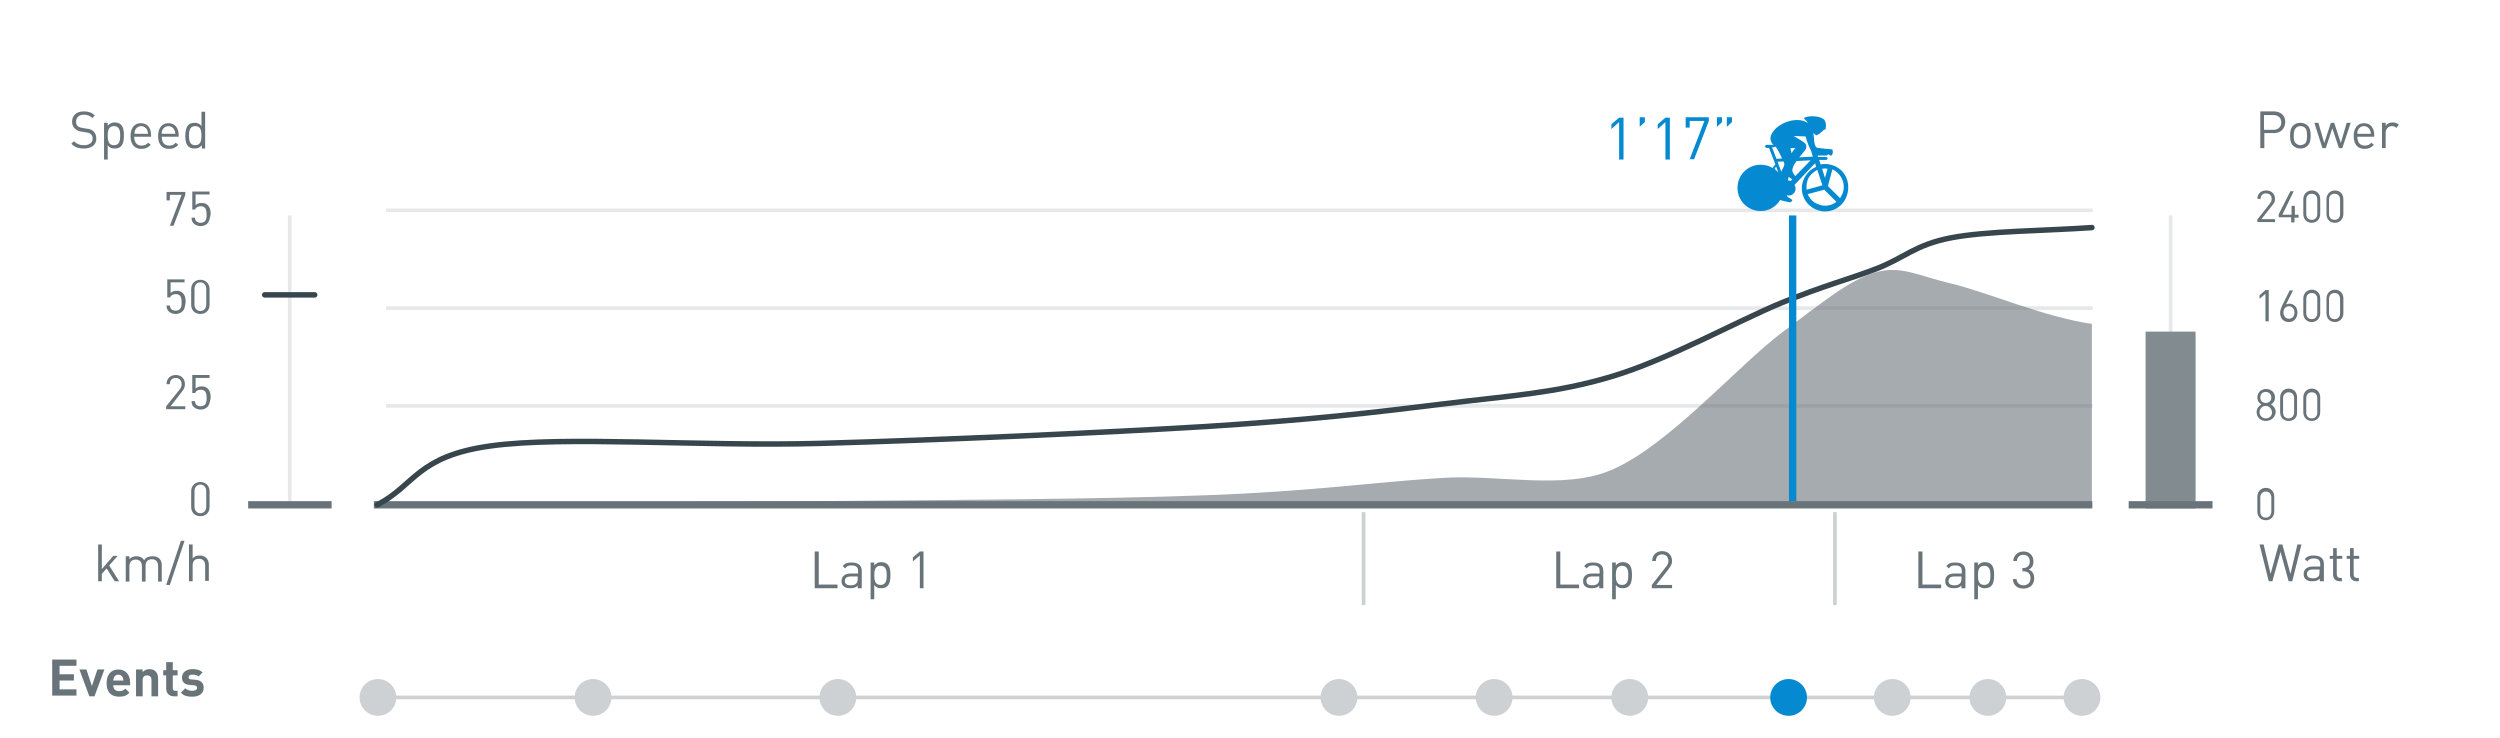 <?xml version="1.0" encoding="utf-8"?>
<!-- Generator: Adobe Illustrator 18.1.0, SVG Export Plug-In . SVG Version: 6.00 Build 0)  -->
<svg version="1.1" xmlns="http://www.w3.org/2000/svg" xmlns:xlink="http://www.w3.org/1999/xlink" x="0px" y="0px"
	 viewBox="0 0 680 200.7" enable-background="new 0 0 680 200.7" xml:space="preserve">
<g id="Layer_1">
	<line fill="none" stroke="#E6E8E9" stroke-miterlimit="10" x1="590.4" y1="136.3" x2="590.4" y2="58.6"/>
	<line fill="none" stroke="#E6E8E9" stroke-miterlimit="10" x1="78.8" y1="136.3" x2="78.8" y2="58.6"/>
	<g id="_x36_">
		<rect x="583.6" y="90.2" fill="#828B90" width="13.6" height="48.1"/>
		<line fill="none" stroke="#CDD1D3" stroke-miterlimit="10" x1="99.5" y1="189.7" x2="569.7" y2="189.7"/>
		<line fill="none" stroke="#CDD1D3" stroke-miterlimit="10" x1="370.9" y1="139.3" x2="370.9" y2="164.6"/>
		<line fill="none" stroke="#CDD1D3" stroke-miterlimit="10" x1="499.1" y1="139.3" x2="499.1" y2="164.6"/>
		<g>
			
				<line fill="none" stroke="#BBBBBB" stroke-width="0.537" stroke-linejoin="round" stroke-miterlimit="10" x1="105.1" y1="137.2" x2="569.1" y2="137.2"/>
		</g>
		<path fill="none" stroke="#E6E8E9" stroke-linejoin="round" stroke-miterlimit="10" d="M105,110.4h464.2 M105,83.8h464.2
			 M105,57.2h464.2"/>
		
			<line fill="none" stroke="#69747A" stroke-width="2" stroke-linejoin="round" stroke-miterlimit="10" x1="101.7" y1="137.3" x2="569.1" y2="137.3"/>
		
			<line fill="none" stroke="#37464D" stroke-width="1.492" stroke-linecap="round" stroke-linejoin="round" stroke-miterlimit="10" x1="72" y1="80.2" x2="85.6" y2="80.2"/>
		<g>
			
				<path fill="none" stroke="#37464D" stroke-width="1.492" stroke-linecap="round" stroke-linejoin="round" stroke-miterlimit="10" d="
				M102.6,137.3c10.3-5.3,10.7-13.2,30.8-16c20.1-2.8,57.2,0.2,89.7-0.7c32.5-0.9,76.9-2.9,105.1-4.6c28.2-1.8,45.7-3.8,64.1-6.1
				c18.4-2.3,30.8-2.9,46.1-7.5c15.4-4.6,34.2-15.1,46.1-20c11.8-4.8,18-6.3,25.6-9.2c7.7-2.9,10.7-6.6,20.5-8.5
				c9.8-1.9,25.6-1.9,38.4-2.8"/>
			<path opacity="0.6" fill="#69747A" d="M102.6,137.3c7.9-0.1,15.4-0.4,30.8-0.5c20.1-0.2,57.2-0.2,89.7-0.5
				c32.5-0.3,76.9-0.5,105.1-1.6c28.2-1,45.7-3.6,64.1-4.7c15.6-1,33.1,3.4,46.1-2.2c15.4-6.6,34.2-28.2,46.1-37.2
				c11.3-8.4,18.4-14.4,25.6-16.5c6.9-2,11.6,0.9,20.5,3c9.8,2.3,25.2,9.1,38.4,11l0,49"/>
		</g>
		<g>
			<circle fill="#CDD1D3" cx="161.3" cy="189.7" r="5"/>
			<circle fill="#CDD1D3" cx="227.9" cy="189.7" r="5"/>
			<circle fill="#CDD1D3" cx="364.2" cy="189.7" r="5"/>
			<circle fill="#CDD1D3" cx="406.4" cy="189.7" r="5"/>
			<circle fill="#CDD1D3" cx="443.3" cy="189.7" r="5"/>
			<circle fill="#0589D1" cx="486.5" cy="189.7" r="5"/>
			<circle fill="#CDD1D3" cx="566.3" cy="189.7" r="5"/>
			<circle fill="#CDD1D3" cx="540.7" cy="189.7" r="5"/>
			<circle fill="#CDD1D3" cx="102.8" cy="189.7" r="5"/>
			<circle fill="#CDD1D3" cx="514.7" cy="189.7" r="5"/>
		</g>
		<g>
			<line fill="none" stroke="#0589D1" stroke-width="2" stroke-miterlimit="10" x1="487.6" y1="136.3" x2="487.6" y2="58.6"/>
			<path fill="#0589D1" d="M498.9,45.1c-1.2-0.5-2.5-0.6-3.7-0.4l-0.4-1.2h1.9c0.2,0,0.4-0.2,0.4-0.4c0-0.2-0.2-0.4-0.4-0.4h-2.2
				l-0.1-0.4h2.4c0.2,0,0.4-0.2,0.4-0.4c0.1,0,0.1,0,0.1,0.1c0.4,0.2,0.5,0.3,0.8,0.3s0.5-0.8,0.4-1.2c-0.1-0.4,0.1-0.5-0.4-0.5
				c-0.5,0-3.1-0.3-3.8-0.4c-0.6-0.1-0.9-1.6-0.9-2.7c-0.1-1-0.2-1.4-0.2-1.4c0,0.1,0.6,0.6,0.8,0.7c0.2,0.1,1.4-0.8,1.8-1.2
				c0.4-0.4,0.4-0.4,0.4-0.4l0.3,0.1c0,0,0.6-2-0.5-2.9s-3.6-0.9-4.6-0.6c-0.9,0.3-0.8,0.3-0.8,0.3l1.1,1.2l-0.1,0.1
				c0,0-1.2-1-3.7-0.7c-1.7,0.2-4,1.1-5.4,2.8c-1.4,1.7-0.9,2.8-0.6,3.3c0.1,0.2,0.2,0.4,0.5,0.6h-1.9c-0.2,0-0.4,0.2-0.4,0.4v0
				c0,0.2,0.1,0.3,0.3,0.4c0.2,0,0.5,0.1,0.8,0.1l1.7,4.4l-0.8,1c-0.9-0.6-2-0.9-3.2-0.9c-3.5,0-6.3,2.8-6.3,6.3
				c0,3.5,2.8,6.3,6.3,6.3c2.3,0,4.2-1.2,5.3-3c0.4,0.2,2,0.5,2.5,0.6c0.5,0.1,0.7-0.3,0.8-0.5c0.1-0.2-0.6-0.5-1.2-0.9
				c-0.1-0.1-0.2-0.3-0.3-0.5c0.2,0,0.3,0.1,0.5,0.1c1.1,0,1.9-0.9,1.9-1.9c0-0.4-0.1-0.7-0.3-1l5.6-5.9l0.3,1
				c-1.5,0.6-2.7,1.8-3.4,3.4c-1.4,3.2,0.2,6.9,3.4,8.2c3.2,1.4,6.9-0.2,8.2-3.4C503.6,50.1,502.1,46.4,498.9,45.1z M488.3,47.9
				c-0.4-0.5-0.8-1.2-0.8-1.5c0-0.7,0.5-1.7,1.1-2.5c0,0,0.1-0.1,0.1-0.1l3.8-0.2L488.3,47.9z M484.7,43.1l-1.5,0.1l-1.2-3.1
				c0.2,0,0.6-0.1,1-0.2C483.6,40.8,484.3,42.1,484.7,43.1z M483.5,44l1.6-0.1c0.1,0.2,0.2,0.4,0.2,0.5c0.2,0.6-0.4,1.4-0.8,2.3
				L483.5,44z M486.4,49.1c0,0-0.1,0-0.1,0c0.1-0.3,0.1-0.6,0.2-1c0.3,0.2,0.7,0.5,1,0.7l-0.4,0.4C486.8,49.1,486.6,49.1,486.4,49.1
				z M491.1,37.1c0,0,0.7,2.4,1.3,3.5c0.1,0.1,0.2,0.3,0.2,0.4l0.5,1.6l-3.7,0.2c0.8-1,1.9-2.2,1.9-2.6c0-0.6,0-1-0.4-1.3
				c-0.4-0.4-3-1.9-3-1.9S491,37.1,491.1,37.1z M488.4,40.3c0,0-0.6,0.4-1.1,1.4c-0.1-0.5-0.2-1-0.3-1.4
				C488.1,40.3,488.4,40.3,488.4,40.3z M482.7,45.9l0.4-0.6l0.6,1.6C483.4,46.6,483.1,46.3,482.7,45.9z M497.1,45.9l-0.7,2.5
				l-0.8-2.5C496.1,45.8,496.6,45.8,497.1,45.9z M491.7,48.9c0.5-1.2,1.5-2.1,2.6-2.7l1.4,4.2l-4.3,1.2
				C491.3,50.7,491.4,49.8,491.7,48.9z M494.4,55.5c-1.3-0.5-2.2-1.5-2.7-2.7l4.5-1.2l3.3,3.3C498.1,56,496.2,56.3,494.4,55.5z
				 M501.1,52.8c-0.2,0.4-0.4,0.8-0.6,1.1l-3.3-3.3l0,0l0,0l1.2-4.5c0,0,0,0,0.1,0C501,47.3,502.2,50.3,501.1,52.8z"/>
			<g>
				<path fill="#0589D1" d="M440.4,43.3V33.2l-2.1,1.9v-1.3l2.1-1.8h1.2v11.4H440.4z"/>
				<path fill="#0589D1" d="M446,34.5v-2.6h1.4v1.3L446,34.5z"/>
				<path fill="#0589D1" d="M453,43.3V33.2l-2.1,1.9v-1.3l2.1-1.8h1.2v11.4H453z"/>
				<path fill="#0589D1" d="M460.8,43.3h-1.2l4-10.4h-4v1.8h-1.1v-2.8h6.3v1L460.8,43.3z"/>
				<path fill="#0589D1" d="M467,34.5v-2.6h1.4v1.3L467,34.5z M469.7,34.5v-2.6h1.4v1.3L469.7,34.5z"/>
			</g>
		</g>
	</g>
</g>
<g id="Layer_2">
	<g>
		<g>
			<path fill="#69747A" d="M49.6,84.7c-0.4,0.4-1,0.7-1.8,0.7c-0.8,0-1.5-0.3-1.9-0.7c-0.4-0.4-0.6-0.9-0.6-1.6h0.9
				c0.1,0.9,0.6,1.4,1.6,1.4c0.5,0,0.9-0.2,1.1-0.4c0.5-0.5,0.5-1.2,0.5-1.9c0-1.1-0.2-2.2-1.6-2.2c-0.8,0-1.4,0.4-1.5,0.9h-0.8
				v-4.9h4.7v0.8h-3.8v2.9c0.4-0.4,0.9-0.6,1.7-0.6c0.7,0,1.2,0.2,1.6,0.6c0.7,0.7,0.8,1.6,0.8,2.5C50.3,83.2,50.3,84.1,49.6,84.7z"
				/>
			<path fill="#69747A" d="M54.5,85.4c-1.5,0-2.5-1-2.5-2.5v-4.3c0-1.5,1.1-2.5,2.5-2.5c1.4,0,2.5,1,2.5,2.5v4.3
				C57,84.4,56,85.4,54.5,85.4z M56.1,78.6c0-1-0.6-1.8-1.6-1.8s-1.6,0.8-1.6,1.8v4.2c0,1,0.6,1.8,1.6,1.8s1.6-0.8,1.6-1.8V78.6z"/>
		</g>
		<g>
			<path fill="#69747A" d="M45.2,111.3v-0.8l3.7-4.6c0.4-0.5,0.5-0.9,0.5-1.4c0-1-0.6-1.7-1.6-1.7c-0.9,0-1.6,0.5-1.6,1.7h-0.9
				c0-1.5,1-2.5,2.5-2.5c1.5,0,2.5,1,2.5,2.5c0,0.7-0.2,1.2-0.7,1.9l-3.2,4.1h4v0.8H45.2z"/>
			<path fill="#69747A" d="M56.4,110.7c-0.4,0.4-1,0.7-1.8,0.7c-0.8,0-1.5-0.3-1.9-0.7c-0.4-0.4-0.6-0.9-0.6-1.6H53
				c0.1,0.9,0.6,1.4,1.6,1.4c0.5,0,0.9-0.2,1.1-0.4c0.5-0.5,0.5-1.2,0.5-1.9c0-1.1-0.2-2.2-1.6-2.2c-0.8,0-1.4,0.4-1.5,0.9h-0.8
				v-4.9h4.7v0.8h-3.8v2.9c0.4-0.4,0.9-0.6,1.7-0.6c0.7,0,1.2,0.2,1.6,0.6c0.7,0.7,0.8,1.6,0.8,2.5C57.1,109.2,57,110.1,56.4,110.7z
				"/>
		</g>
		<g>
			<path fill="#69747A" d="M54.5,140.4c-1.5,0-2.5-1-2.5-2.5v-4.3c0-1.5,1.1-2.5,2.5-2.5c1.4,0,2.5,1,2.5,2.5v4.3
				C57,139.4,56,140.4,54.5,140.4z M56.1,133.6c0-1-0.6-1.8-1.6-1.8c-1,0-1.6,0.8-1.6,1.8v4.2c0,1,0.6,1.8,1.6,1.8
				c1,0,1.6-0.8,1.6-1.8V133.6z"/>
		</g>
		<g>
			<path fill="#69747A" d="M616.2,87.5v-7.6l-1.6,1.4v-1l1.6-1.4h0.9v8.5H616.2z"/>
			<path fill="#69747A" d="M622.6,87.6c-1.5,0-2.4-1-2.4-2.5c0-0.6,0.2-1.2,0.5-1.9l2.1-4.2h0.9l-1.9,3.8c0.3-0.1,0.6-0.2,0.9-0.2
				c1.3,0,2.2,1,2.2,2.4C624.9,86.5,624,87.6,622.6,87.6z M622.6,83.3c-0.9,0-1.5,0.7-1.5,1.7c0,1,0.6,1.7,1.5,1.7s1.5-0.7,1.5-1.7
				C624.1,84.1,623.5,83.3,622.6,83.3z"/>
			<path fill="#69747A" d="M628.8,87.6c-1.3,0-2.3-0.9-2.3-2.4v-4c0-1.4,1-2.4,2.3-2.4c1.3,0,2.3,0.9,2.3,2.4v4
				C631.1,86.6,630.1,87.6,628.8,87.6z M630.3,81.3c0-0.9-0.5-1.6-1.5-1.6s-1.5,0.7-1.5,1.6v3.9c0,0.9,0.5,1.6,1.5,1.6
				s1.5-0.7,1.5-1.6V81.3z"/>
			<path fill="#69747A" d="M635.1,87.6c-1.3,0-2.3-0.9-2.3-2.4v-4c0-1.4,1-2.4,2.3-2.4c1.3,0,2.3,0.9,2.3,2.4v4
				C637.4,86.6,636.4,87.6,635.1,87.6z M636.5,81.3c0-0.9-0.5-1.6-1.5-1.6s-1.5,0.7-1.5,1.6v3.9c0,0.9,0.5,1.6,1.5,1.6
				s1.5-0.7,1.5-1.6V81.3z"/>
		</g>
		<g>
			<path fill="#69747A" d="M616.3,114.5c-1.4,0-2.5-1-2.5-2.4c0-1,0.6-1.7,1.3-2.1c-0.7-0.4-1.1-1-1.1-1.9c0-1.3,1-2.3,2.4-2.3
				c1.4,0,2.4,1,2.4,2.3c0,0.9-0.4,1.5-1.1,1.9c0.7,0.4,1.3,1.1,1.3,2.1C618.8,113.6,617.7,114.5,616.3,114.5z M616.3,110.4
				c-0.9,0-1.7,0.7-1.7,1.7c0,0.9,0.7,1.7,1.7,1.7s1.7-0.7,1.7-1.7C617.9,111.2,617.2,110.4,616.3,110.4z M616.3,106.6
				c-0.9,0-1.5,0.6-1.5,1.5c0,0.9,0.6,1.5,1.5,1.5c0.9,0,1.5-0.6,1.5-1.5C617.8,107.3,617.2,106.6,616.3,106.6z"/>
			<path fill="#69747A" d="M622.5,114.5c-1.3,0-2.3-0.9-2.3-2.4v-4c0-1.4,1-2.4,2.3-2.4c1.3,0,2.3,0.9,2.3,2.4v4
				C624.9,113.6,623.9,114.5,622.5,114.5z M624,108.3c0-0.9-0.5-1.6-1.5-1.6c-0.9,0-1.5,0.7-1.5,1.6v3.9c0,0.9,0.5,1.6,1.5,1.6
				c0.9,0,1.5-0.7,1.5-1.6V108.3z"/>
			<path fill="#69747A" d="M628.8,114.5c-1.3,0-2.3-0.9-2.3-2.4v-4c0-1.4,1-2.4,2.3-2.4c1.3,0,2.3,0.9,2.3,2.4v4
				C631.1,113.6,630.1,114.5,628.8,114.5z M630.3,108.3c0-0.9-0.5-1.6-1.5-1.6s-1.5,0.7-1.5,1.6v3.9c0,0.9,0.5,1.6,1.5,1.6
				s1.5-0.7,1.5-1.6V108.3z"/>
		</g>
		<g>
			<path fill="#69747A" d="M616.3,141.5c-1.3,0-2.3-0.9-2.3-2.4v-4c0-1.4,1-2.4,2.3-2.4c1.3,0,2.3,0.9,2.3,2.4v4
				C618.6,140.6,617.6,141.5,616.3,141.5z M617.8,135.3c0-0.9-0.5-1.6-1.5-1.6c-0.9,0-1.5,0.7-1.5,1.6v3.9c0,0.9,0.5,1.6,1.5,1.6
				c0.9,0,1.5-0.7,1.5-1.6V135.3z"/>
		</g>
		<g>
			<path fill="#69747A" d="M221.6,160v-10h1.1v9h5.1v1H221.6z"/>
			<path fill="#69747A" d="M233.3,160v-0.7c-0.5,0.5-1.1,0.7-2,0.7c-1,0-1.5-0.2-1.9-0.6c-0.4-0.3-0.5-0.9-0.5-1.4
				c0-1.2,0.9-2,2.4-2h2.1v-0.7c0-1-0.5-1.5-1.8-1.5c-0.9,0-1.3,0.2-1.7,0.8l-0.7-0.6c0.6-0.8,1.3-1,2.4-1c1.9,0,2.8,0.8,2.8,2.3
				v4.7H233.3z M233.3,156.8h-1.9c-1,0-1.6,0.4-1.6,1.2c0,0.8,0.5,1.2,1.6,1.2c0.6,0,1.1-0.1,1.5-0.5c0.2-0.2,0.4-0.6,0.4-1.2V156.8
				z"/>
			<path fill="#69747A" d="M241.4,159.4c-0.4,0.4-1,0.6-1.7,0.6c-0.8,0-1.4-0.2-1.9-0.9v3.9h-1v-10h1v0.8c0.6-0.7,1.2-0.9,1.9-0.9
				c0.7,0,1.3,0.2,1.7,0.6c0.7,0.7,0.8,1.8,0.8,2.9S242.1,158.7,241.4,159.4z M239.5,153.9c-1.5,0-1.7,1.3-1.7,2.6s0.2,2.6,1.7,2.6
				c1.5,0,1.7-1.3,1.7-2.6S241,153.9,239.5,153.9z"/>
			<path fill="#69747A" d="M250.2,160v-8.9l-1.9,1.6v-1.1l1.9-1.6h1v10H250.2z"/>
		</g>
		<g>
			<path fill="#69747A" d="M423.3,160v-10h1.1v9h5.1v1H423.3z"/>
			<path fill="#69747A" d="M435,160v-0.7c-0.5,0.5-1.1,0.7-2,0.7c-1,0-1.5-0.2-1.9-0.6c-0.4-0.3-0.5-0.9-0.5-1.4c0-1.2,0.9-2,2.4-2
				h2.1v-0.7c0-1-0.5-1.5-1.8-1.5c-0.9,0-1.3,0.2-1.7,0.8l-0.7-0.6c0.6-0.8,1.3-1,2.4-1c1.9,0,2.8,0.8,2.8,2.3v4.7H435z M435,156.8
				h-1.9c-1,0-1.6,0.4-1.6,1.2c0,0.8,0.5,1.2,1.6,1.2c0.6,0,1.1-0.1,1.5-0.5c0.2-0.2,0.4-0.6,0.4-1.2V156.8z"/>
			<path fill="#69747A" d="M443.1,159.4c-0.4,0.4-1,0.6-1.7,0.6c-0.8,0-1.4-0.2-1.9-0.9v3.9h-1v-10h1v0.8c0.6-0.7,1.2-0.9,1.9-0.9
				c0.7,0,1.3,0.2,1.7,0.6c0.7,0.7,0.8,1.8,0.8,2.9S443.8,158.7,443.1,159.4z M441.2,153.9c-1.5,0-1.7,1.3-1.7,2.6s0.2,2.6,1.7,2.6
				c1.5,0,1.7-1.3,1.7-2.6S442.7,153.9,441.2,153.9z"/>
			<path fill="#69747A" d="M449.3,160v-0.9l3.9-5c0.4-0.5,0.6-0.9,0.6-1.5c0-1.1-0.6-1.8-1.7-1.8c-0.9,0-1.7,0.5-1.7,1.8h-1
				c0-1.6,1.1-2.7,2.7-2.7c1.6,0,2.7,1.1,2.7,2.7c0,0.8-0.3,1.3-0.8,2l-3.5,4.5h4.3v0.9H449.3z"/>
		</g>
		<g>
			<path fill="#69747A" d="M521.8,160v-10h1.1v9h5.1v1H521.8z"/>
			<path fill="#69747A" d="M533.5,160v-0.7c-0.5,0.5-1.1,0.7-2,0.7c-1,0-1.5-0.2-1.9-0.6c-0.4-0.3-0.5-0.9-0.5-1.4
				c0-1.2,0.9-2,2.4-2h2.1v-0.7c0-1-0.5-1.5-1.8-1.5c-0.9,0-1.3,0.2-1.7,0.8l-0.7-0.6c0.6-0.8,1.3-1,2.4-1c1.9,0,2.8,0.8,2.8,2.3
				v4.7H533.5z M533.5,156.8h-1.9c-1,0-1.6,0.4-1.6,1.2c0,0.8,0.5,1.2,1.6,1.2c0.6,0,1.1-0.1,1.5-0.5c0.2-0.2,0.4-0.6,0.4-1.2V156.8
				z"/>
			<path fill="#69747A" d="M541.6,159.4c-0.4,0.4-1,0.6-1.7,0.6c-0.8,0-1.4-0.2-1.9-0.9v3.9h-1v-10h1v0.8c0.6-0.7,1.2-0.9,1.9-0.9
				c0.7,0,1.3,0.2,1.7,0.6c0.7,0.7,0.8,1.8,0.8,2.9S542.3,158.7,541.6,159.4z M539.7,153.9c-1.5,0-1.7,1.3-1.7,2.6s0.2,2.6,1.7,2.6
				c1.5,0,1.7-1.3,1.7-2.6S541.2,153.9,539.7,153.9z"/>
			<path fill="#69747A" d="M550.4,160.1c-1.6,0-2.8-0.8-2.9-2.6h1c0.1,1.2,1,1.7,1.9,1.7c1.1,0,1.9-0.7,1.9-1.9c0-1.2-0.6-1.9-2-1.9
				h-0.2v-0.9h0.2c1.2,0,1.8-0.7,1.8-1.8c0-1.2-0.8-1.8-1.7-1.8c-1.1,0-1.7,0.6-1.8,1.7h-1c0.1-1.6,1.3-2.6,2.8-2.6
				c1.6,0,2.7,1.1,2.7,2.7c0,1.1-0.4,1.8-1.3,2.2c1,0.4,1.5,1.2,1.5,2.4C553.3,159.1,552,160.1,550.4,160.1z"/>
		</g>
		<g>
			<path fill="#69747A" d="M614,60.5v-0.8l3.4-4.3c0.3-0.4,0.5-0.8,0.5-1.3c0-0.9-0.6-1.5-1.5-1.5c-0.8,0-1.5,0.4-1.5,1.5H614
				c0-1.3,0.9-2.3,2.4-2.3c1.4,0,2.4,0.9,2.4,2.3c0,0.7-0.2,1.1-0.7,1.7l-3,3.8h3.7v0.8H614z"/>
			<path fill="#69747A" d="M624.1,59.1v1.4h-0.9v-1.4h-3.4v-0.8L623,52h0.9l-3.1,6.4h2.5v-2.4h0.9v2.4h1v0.8H624.1z"/>
			<path fill="#69747A" d="M628.8,60.6c-1.3,0-2.3-0.9-2.3-2.4v-4c0-1.4,1-2.4,2.3-2.4c1.3,0,2.3,0.9,2.3,2.4v4
				C631.1,59.6,630.1,60.6,628.8,60.6z M630.3,54.3c0-0.9-0.5-1.6-1.5-1.6s-1.5,0.7-1.5,1.6v3.9c0,0.9,0.5,1.6,1.5,1.6
				s1.5-0.7,1.5-1.6V54.3z"/>
			<path fill="#69747A" d="M635.1,60.6c-1.3,0-2.3-0.9-2.3-2.4v-4c0-1.4,1-2.4,2.3-2.4c1.3,0,2.3,0.9,2.3,2.4v4
				C637.4,59.6,636.4,60.6,635.1,60.6z M636.5,54.3c0-0.9-0.5-1.6-1.5-1.6s-1.5,0.7-1.5,1.6v3.9c0,0.9,0.5,1.6,1.5,1.6
				s1.5-0.7,1.5-1.6V54.3z"/>
		</g>
		<g>
			<path fill="#69747A" d="M47.2,61.4h-1l3.2-8.4h-3.2v1.5h-0.9v-2.3h5.1v0.8L47.2,61.4z"/>
			<path fill="#69747A" d="M56.4,60.8c-0.4,0.4-1,0.7-1.8,0.7c-0.8,0-1.5-0.3-1.9-0.7c-0.4-0.4-0.6-0.9-0.6-1.6H53
				c0.1,0.9,0.6,1.4,1.6,1.4c0.5,0,0.9-0.2,1.1-0.4c0.5-0.5,0.5-1.2,0.5-1.9c0-1.1-0.2-2.2-1.6-2.2c-0.8,0-1.4,0.4-1.5,0.9h-0.8
				v-4.9h4.7v0.8h-3.8v2.9c0.4-0.4,0.9-0.6,1.7-0.6c0.7,0,1.2,0.2,1.6,0.6c0.7,0.7,0.8,1.6,0.8,2.5C57.1,59.2,57,60.1,56.4,60.8z"/>
		</g>
		<g>
			<path fill="#69747A" d="M623.5,158.1h-1l-2.2-8l-2.2,8h-1l-2.5-10h1.1l1.9,8l2.2-8h1l2.2,8l1.9-8h1.1L623.5,158.1z"/>
			<path fill="#69747A" d="M631,158.1v-0.7c-0.5,0.5-1.1,0.7-2,0.7c-1,0-1.5-0.2-1.9-0.6c-0.4-0.3-0.5-0.9-0.5-1.4
				c0-1.2,0.9-2,2.4-2h2.1v-0.7c0-1-0.5-1.5-1.8-1.5c-0.9,0-1.3,0.2-1.7,0.8l-0.7-0.6c0.6-0.8,1.3-1,2.4-1c1.9,0,2.8,0.8,2.8,2.3
				v4.7H631z M631,154.9h-1.9c-1,0-1.6,0.4-1.6,1.2c0,0.8,0.5,1.2,1.6,1.2c0.6,0,1.1-0.1,1.5-0.5c0.2-0.2,0.3-0.6,0.3-1.2V154.9z"/>
			<path fill="#69747A" d="M636.4,158.1c-1.2,0-1.8-0.8-1.8-1.8v-4.3h-0.9v-0.8h0.9v-2.1h1v2.1h1.5v0.8h-1.5v4.2c0,0.6,0.3,1,0.9,1
				h0.5v0.9H636.4z"/>
			<path fill="#69747A" d="M641,158.1c-1.2,0-1.8-0.8-1.8-1.8v-4.3h-0.9v-0.8h0.9v-2.1h1v2.1h1.5v0.8h-1.5v4.2c0,0.6,0.3,1,0.9,1
				h0.5v0.9H641z"/>
		</g>
		<g>
			<path fill="#69747A" d="M618.5,36.2h-2.6v4.1h-1.1v-10h3.7c1.8,0,3.1,1.1,3.1,2.9C621.5,35.1,620.3,36.2,618.5,36.2z M618.4,31.3
				h-2.6v4h2.6c1.2,0,2.1-0.7,2.1-2C620.5,32,619.6,31.3,618.4,31.3z"/>
			<path fill="#69747A" d="M627.7,39.6c-0.5,0.5-1.1,0.8-2,0.8c-0.8,0-1.5-0.3-2-0.8c-0.7-0.7-0.8-1.7-0.8-2.7s0.1-2,0.8-2.7
				c0.5-0.5,1.1-0.8,2-0.8c0.8,0,1.5,0.3,2,0.8c0.7,0.7,0.8,1.7,0.8,2.7S628.4,38.9,627.7,39.6z M627,34.8c-0.3-0.3-0.8-0.5-1.3-0.5
				s-0.9,0.2-1.2,0.5c-0.5,0.5-0.6,1.3-0.6,2.1c0,0.8,0,1.6,0.6,2.1c0.3,0.3,0.8,0.5,1.2,0.5s0.9-0.2,1.3-0.5
				c0.5-0.5,0.5-1.4,0.5-2.1C627.5,36.1,627.5,35.3,627,34.8z"/>
			<path fill="#69747A" d="M637.1,40.3h-0.9l-1.8-5.4l-1.8,5.4h-0.9l-2.2-6.9h1.1l1.6,5.5l1.8-5.5h0.9l1.8,5.5l1.6-5.5h1.1
				L637.1,40.3z"/>
			<path fill="#69747A" d="M641.2,37.2c0,1.5,0.7,2.4,2,2.4c0.8,0,1.3-0.2,1.8-0.8l0.7,0.6c-0.7,0.7-1.4,1.1-2.5,1.1
				c-1.8,0-3-1.1-3-3.5c0-2.2,1.1-3.5,2.8-3.5c1.8,0,2.8,1.3,2.8,3.3v0.4H641.2z M644.6,35.3c-0.3-0.6-0.9-1-1.6-1
				c-0.7,0-1.3,0.4-1.6,1c-0.2,0.4-0.2,0.6-0.2,1.1h3.7C644.8,35.9,644.8,35.6,644.6,35.3z"/>
			<path fill="#69747A" d="M651.8,34.8c-0.4-0.4-0.7-0.5-1.2-0.5c-1,0-1.7,0.8-1.7,1.8v4.2h-1v-6.9h1v0.8c0.4-0.6,1.1-0.9,1.9-0.9
				c0.7,0,1.2,0.2,1.7,0.6L651.8,34.8z"/>
		</g>
		<g>
			<path fill="#69747A" d="M31.2,158.1l-2.2-3.5l-1.3,1.5v2h-1v-10h1v6.7l3.1-3.6H32l-2.3,2.6l2.7,4.3H31.2z"/>
			<path fill="#69747A" d="M43,158.1v-4.2c0-1.2-0.7-1.8-1.7-1.8c-1,0-1.7,0.6-1.7,1.7v4.4h-1v-4.2c0-1.2-0.7-1.8-1.7-1.8
				s-1.7,0.6-1.7,1.8v4.2h-1v-6.9h1v0.8c0.5-0.6,1.2-0.8,1.9-0.8c1,0,1.7,0.4,2.1,1.1c0.5-0.8,1.3-1.1,2.3-1.1
				c0.7,0,1.4,0.2,1.8,0.6c0.5,0.5,0.7,1.1,0.7,1.9v4.4H43z"/>
			<path fill="#69747A" d="M46.2,159.1h-1l4-12h1L46.2,159.1z"/>
			<path fill="#69747A" d="M55.8,158.1v-4.3c0-1.2-0.6-1.8-1.7-1.8s-1.7,0.6-1.7,1.8v4.3h-1v-10h1v3.8c0.5-0.6,1.1-0.8,1.9-0.8
				c1.6,0,2.5,1,2.5,2.5v4.4H55.8z"/>
		</g>
		<g>
			<path fill="#69747A" d="M22.8,40.4c-1.5,0-2.5-0.4-3.4-1.3l0.7-0.7c0.8,0.8,1.6,1.1,2.7,1.1c1.5,0,2.4-0.7,2.4-1.8
				c0-0.5-0.2-1-0.5-1.2c-0.3-0.3-0.6-0.4-1.3-0.5l-1.2-0.2c-0.8-0.1-1.4-0.4-1.8-0.8c-0.5-0.4-0.8-1.1-0.8-1.9
				c0-1.7,1.2-2.8,3.2-2.8c1.3,0,2.1,0.3,3,1.1l-0.7,0.7c-0.6-0.6-1.3-0.9-2.3-0.9c-1.3,0-2.1,0.7-2.1,1.9c0,0.5,0.1,0.9,0.4,1.2
				c0.3,0.3,0.8,0.4,1.3,0.5l1.2,0.2c0.9,0.1,1.4,0.3,1.8,0.7c0.5,0.5,0.8,1.1,0.8,2C26.2,39.4,24.9,40.4,22.8,40.4z"/>
			<path fill="#69747A" d="M32.9,39.8c-0.4,0.4-1,0.6-1.7,0.6c-0.8,0-1.4-0.2-1.9-0.9v3.9h-1v-10h1v0.8c0.6-0.7,1.2-0.9,1.9-0.9
				c0.7,0,1.3,0.2,1.7,0.6c0.7,0.7,0.8,1.8,0.8,2.9S33.6,39.1,32.9,39.8z M31,34.3c-1.5,0-1.7,1.3-1.7,2.6s0.2,2.6,1.7,2.6
				c1.5,0,1.7-1.3,1.7-2.6S32.5,34.3,31,34.3z"/>
			<path fill="#69747A" d="M36.5,37.2c0,1.5,0.7,2.4,2,2.4c0.8,0,1.3-0.2,1.8-0.8l0.7,0.6c-0.7,0.7-1.4,1.1-2.5,1.1
				c-1.8,0-3-1.1-3-3.5c0-2.2,1.1-3.5,2.8-3.5c1.8,0,2.8,1.3,2.8,3.3v0.4H36.5z M40,35.3c-0.3-0.6-0.9-1-1.6-1c-0.7,0-1.3,0.4-1.6,1
				c-0.2,0.4-0.2,0.6-0.2,1.1h3.7C40.2,35.9,40.1,35.6,40,35.3z"/>
			<path fill="#69747A" d="M44,37.2c0,1.5,0.7,2.4,2,2.4c0.8,0,1.3-0.2,1.8-0.8l0.7,0.6c-0.7,0.7-1.4,1.1-2.5,1.1
				c-1.8,0-3-1.1-3-3.5c0-2.2,1.1-3.5,2.8-3.5c1.8,0,2.8,1.3,2.8,3.3v0.4H44z M47.4,35.3c-0.3-0.6-0.9-1-1.6-1c-0.7,0-1.3,0.4-1.6,1
				C44,35.6,44,35.9,44,36.4h3.7C47.6,35.9,47.6,35.6,47.4,35.3z"/>
			<path fill="#69747A" d="M54.9,40.3v-0.8c-0.6,0.7-1.2,0.9-2,0.9c-0.7,0-1.3-0.2-1.7-0.6c-0.7-0.7-0.8-1.8-0.8-2.9
				s0.2-2.2,0.8-2.9c0.4-0.4,1-0.6,1.7-0.6c0.8,0,1.4,0.2,1.9,0.9v-3.9h1v10H54.9z M53.1,34.3c-1.5,0-1.7,1.3-1.7,2.6
				s0.2,2.6,1.7,2.6c1.5,0,1.7-1.3,1.7-2.6S54.6,34.3,53.1,34.3z"/>
		</g>
		<g>
			<path fill="#69747A" d="M14.2,189.4v-10h6.6v1.7h-4.6v2.3h3.9v1.7h-3.9v2.4h4.6v1.7H14.2z"/>
			<path fill="#69747A" d="M25.7,189.4h-1.4l-2.7-7.3h1.9l1.5,4.5l1.5-4.5h1.9L25.7,189.4z"/>
			<path fill="#69747A" d="M30.8,186.4c0,1,0.6,1.6,1.6,1.6c0.8,0,1.2-0.2,1.7-0.7l1.1,1.1c-0.7,0.8-1.5,1.1-2.8,1.1
				c-1.7,0-3.4-0.8-3.4-3.7c0-2.4,1.3-3.7,3.2-3.7c2,0,3.2,1.5,3.2,3.5v0.8H30.8z M33.4,184.3c-0.2-0.4-0.6-0.8-1.2-0.8
				c-0.6,0-1,0.3-1.2,0.8c-0.1,0.3-0.2,0.5-0.2,0.8h2.8C33.5,184.8,33.5,184.6,33.4,184.3z"/>
			<path fill="#69747A" d="M41.2,189.4V185c0-1-0.6-1.3-1.2-1.3c-0.6,0-1.2,0.3-1.2,1.3v4.4H37v-7.3h1.8v0.7
				c0.5-0.5,1.1-0.8,1.8-0.8c0.7,0,1.3,0.2,1.7,0.6c0.6,0.6,0.7,1.3,0.7,2.1v4.7H41.2z"/>
			<path fill="#69747A" d="M47.3,189.4c-1.5,0-2.1-1.1-2.1-2.1v-3.6h-0.8v-1.4h0.8v-2.2H47v2.2h1.3v1.4H47v3.5
				c0,0.4,0.2,0.7,0.6,0.7h0.7v1.5H47.3z"/>
			<path fill="#69747A" d="M52.3,189.5c-1.1,0-2.2-0.1-3.1-1.1l1.2-1.2c0.6,0.6,1.4,0.7,1.9,0.7c0.6,0,1.3-0.2,1.3-0.8
				c0-0.4-0.2-0.6-0.8-0.7l-1.2-0.1c-1.3-0.1-2.1-0.7-2.1-2c0-1.5,1.3-2.3,2.8-2.3c1.1,0,2.1,0.2,2.8,0.9l-1.1,1.1
				c-0.4-0.4-1.1-0.5-1.7-0.5c-0.7,0-1,0.3-1,0.7s0.2,0.6,0.8,0.6l1.1,0.1c1.4,0.1,2.2,0.9,2.2,2.1C55.4,188.8,54,189.5,52.3,189.5z
				"/>
		</g>
		
			<line fill="none" stroke="#69747A" stroke-width="2" stroke-linejoin="round" stroke-miterlimit="10" x1="579" y1="137.3" x2="601.8" y2="137.3"/>
		
			<line fill="none" stroke="#69747A" stroke-width="2" stroke-linejoin="round" stroke-miterlimit="10" x1="67.5" y1="137.3" x2="90.2" y2="137.3"/>
	</g>
</g>
</svg>
